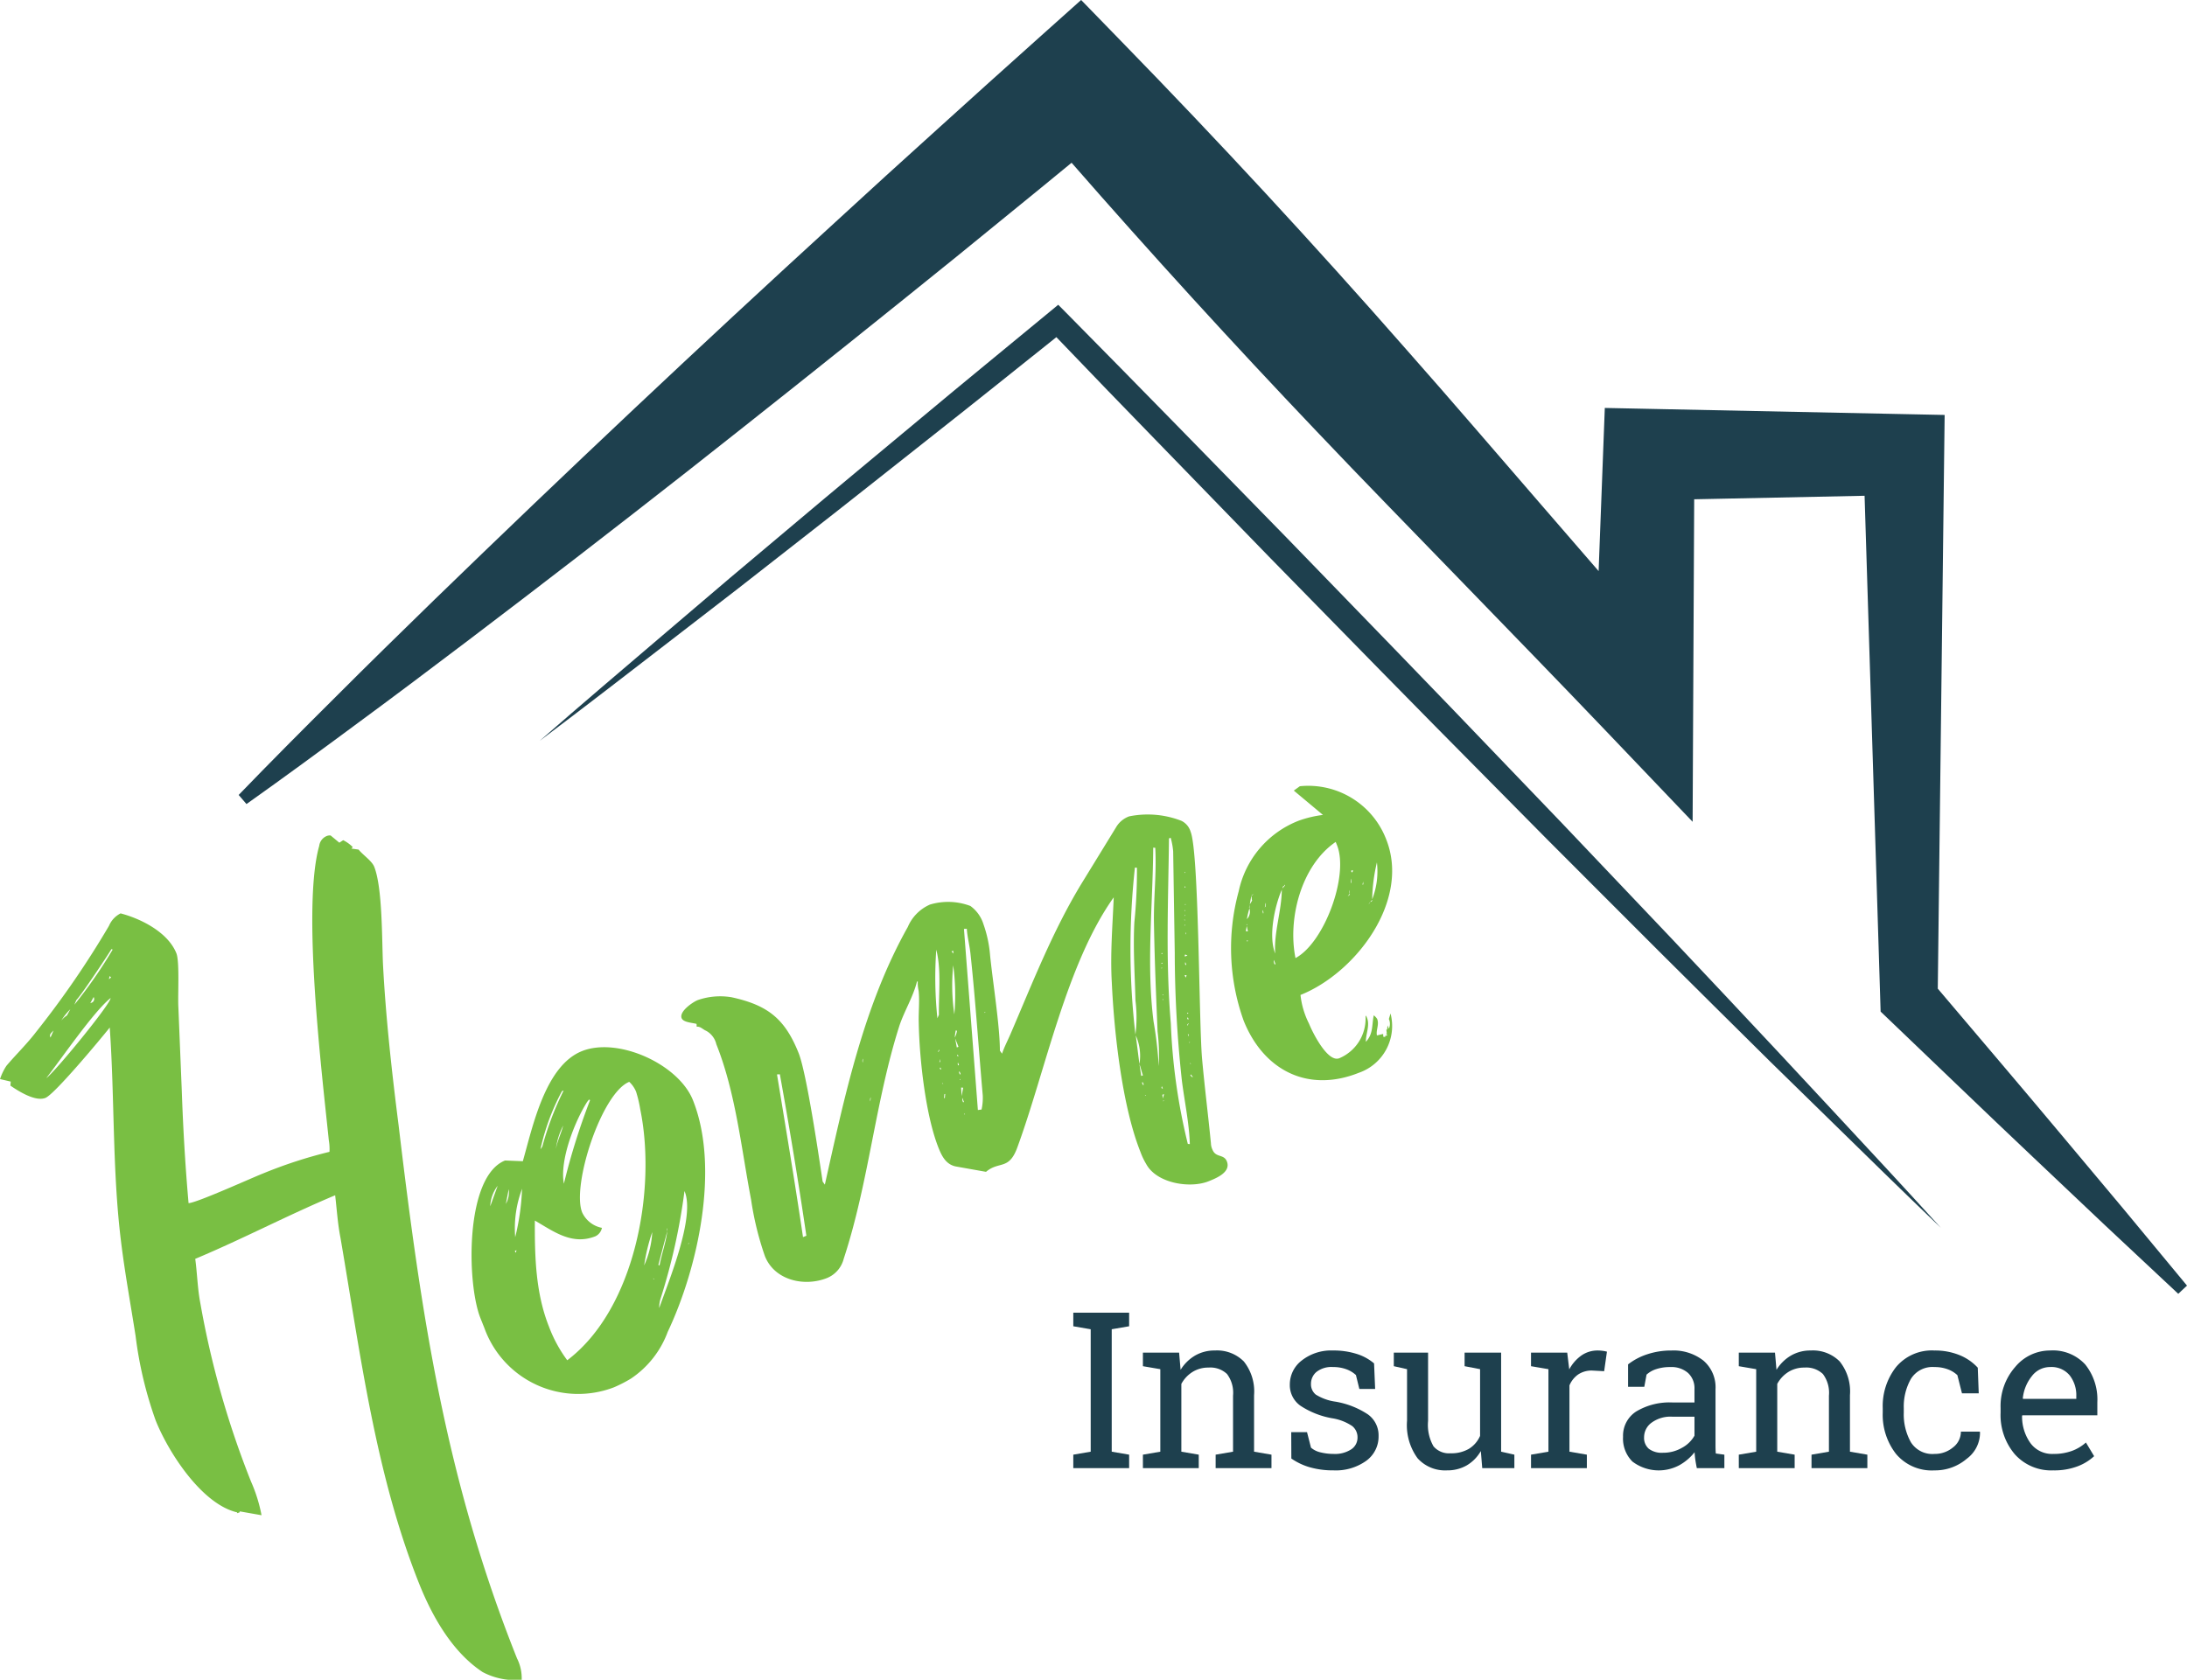 <svg id="Layer_1" data-name="Layer 1" xmlns="http://www.w3.org/2000/svg" viewBox="0 0 200.032 153.684"><defs><style>.cls-1{fill:#79bf43;}.cls-2{fill:#1e404e;}</style></defs><title>TypTap-Home-Insurance-logo</title><path class="cls-1" d="M45.666,160.524c-3.236-.755-6.284-5.498-7.446-8.413a35.98,35.98,0,0,1-1.833-7.717c-.458-2.93-.992-5.83-1.341-8.714-.792-6.443-.57-13.023-1.024-19.512-.83,1.042-5.037,6.1-5.881,6.437-.921.367-2.469-.616-3.205-1.123l.031-.368-.981-.231a5.168,5.168,0,0,1,.584-1.211c.906-1.073,1.873-1.992,2.749-3.142a83.525,83.525,0,0,0,6.636-9.672,2.243,2.243,0,0,1,1.059-1.134c1.887.493,4.34,1.737,5.104,3.655.306.768.119,3.866.18,4.909l.314,7.701c.12,3.421.315,6.811.619,10.248.782-.045,5.601-2.234,6.752-2.693a42.302,42.302,0,0,1,6.137-2.004,4.61,4.61,0,0,0-.06-1.043c-.653-6.32-2.465-21.339-.879-26.951a1.119,1.119,0,0,1,.629-.874.745.745,0,0,1,.414-.076l.797.66.353-.23a3.418,3.418,0,0,1,.874.63l-.123.138.66.093c.368.475,1.211,1.029,1.425,1.566.765,1.918.699,6.658.804,8.928.256,4.878.804,9.818,1.428,14.728,2.085,17.488,4.31,32.43,10.829,48.772a4.025,4.025,0,0,1,.428,1.964,6.366,6.366,0,0,1-3.573-.709c-2.775-1.828-4.612-5.097-5.806-8.089-4.009-10.05-5.379-21.065-7.194-31.636-.26-1.319-.335-2.623-.487-3.896-4.343,1.822-8.456,3.996-12.798,5.817.183,1.35.212,2.761.472,4.081A82.74,82.74,0,0,0,46.942,157.703a14.118,14.118,0,0,1,.963,3.084l-2.009-.355.03.077-.23.092Zm-17.448-39.73c.706-.459,5.912-6.805,5.882-7.326C32.549,114.709,29.631,118.986,28.218,120.794Zm.664-4.355c-.123.138-.399.337-.308.567l.03.077Zm1.536-1.946a5.266,5.266,0,0,0-.83,1.042,2.157,2.157,0,0,1,.522-.475Zm3.763-5.503c-.43.705-2.765,4.215-3.21,4.66l-.185.429a42.21,42.21,0,0,0,3.502-5.043Zm-1.63,4.385-.307.567.153-.062a.354.354,0,0,0,.185-.429Zm1.597-1.793-.138-.123-.062.291Z" transform="translate(-23.984 -22.158)"/><path class="cls-1" d="M71.804,128.398c.893-3.113,2.033-8.726,5.409-10.073,3.299-1.316,8.834,1.19,10.15,4.489,2.479,6.215.445,15.385-2.306,21.196a8.811,8.811,0,0,1-3.363,4.276,12.327,12.327,0,0,1-1.55.796,9.119,9.119,0,0,1-11.852-5.411l-.367-.921c-1.255-3.146-1.43-12.947,2.253-14.417Zm-2.303,2.252a3.284,3.284,0,0,0-.677,1.871Zm.75,1.658a2.171,2.171,0,0,0,.262-1.35Zm.824,4.296.062.153c.076-.031.046-.107.092-.214Zm.665-5.691a10.167,10.167,0,0,0-.633,4.433,21.5,21.5,0,0,0,.618-4.249Zm10.806-7.245a11.44,11.44,0,0,0-.382-1.626,2.538,2.538,0,0,0-.627-.905c-2.532,1.01-5.286,9.489-4.307,11.945a2.52,2.52,0,0,0,1.809,1.413,1.093,1.093,0,0,1-.584.766c-2.148.857-3.819-.433-5.551-1.432-.019,3.298.07,6.642,1.294,9.711a12.46,12.46,0,0,0,1.669,3.069C82.084,141.907,84.043,130.987,82.547,123.669Zm-8.961,3.396a27.594,27.594,0,0,1,1.953-5.137l-.153.061a20.442,20.442,0,0,0-1.969,5.321Zm1.904-1.916a6.478,6.478,0,0,0-.661,2.132C74.967,126.514,75.32,125.84,75.489,125.15Zm2.457-2.313-.031-.077-.077.03c-.077.031-.046.107-.123.138-1.152,1.793-2.567,5.382-2.155,7.529A61.082,61.082,0,0,1,77.946,122.836Zm5.695,12.046a16.833,16.833,0,0,0-.739,3.052A8.437,8.437,0,0,0,83.64,134.883Zm.088,4.234c.03.077.03.077.107.046Zm.584-1.211c.2-1.059.585-2.102.708-3.129l-.815,3.083.03.077Zm.12,2.976a2.734,2.734,0,0,0-.154.951c.83-2.377,3.336-8.356,2.311-10.705A55.928,55.928,0,0,1,84.432,140.881Zm.573-6.365a.305.305,0,0,0,.015.261Zm1.916,1.459.077-.031-.031-.077Z" transform="translate(-23.984 -22.158)"/><path class="cls-1" d="M93.947,137.086a28.122,28.122,0,0,1-1.268-5.186c-.9-4.71-1.402-9.757-3.177-14.207a1.878,1.878,0,0,0-.935-1.228c-.322-.138-.521-.415-.859-.369l-.015-.261c-.399-.108-1.212-.14-1.364-.523-.245-.614,1.014-1.471,1.474-1.655a6.276,6.276,0,0,1,3.099-.259c3.312.725,4.876,1.969,6.131,5.114.826,2.072,2.167,11.675,2.197,11.751l.199.277c1.787-8.005,3.528-16.348,7.584-23.569a3.901,3.901,0,0,1,2.027-2.053,5.761,5.761,0,0,1,3.697.126,3.24,3.24,0,0,1,1.194,1.658,11.179,11.179,0,0,1,.611,2.869c.243,2.393.898,6.489.896,8.713l.199.276c.2-.614.507-1.181.784-1.825,1.983-4.615,3.828-9.354,6.455-13.692l3.18-5.182a2.308,2.308,0,0,1,1.198-1.011,8.496,8.496,0,0,1,4.785.404,1.622,1.622,0,0,1,.843.998c.765,1.918.751,17.042,1.039,20.662.227,2.577.562,5.201.82,7.855a1.405,1.405,0,0,0,.138.567c.306.768,1.042.385,1.318,1.075.398.998-.983,1.548-1.674,1.824-1.688.673-4.725.195-5.689-1.555a6.288,6.288,0,0,1-.536-1.121c-1.683-4.22-2.413-10.954-2.623-15.495-.151-2.608.066-5.185.176-7.808-4.332,6.085-6.228,15.824-8.827,22.908-.769,2.085-1.658,1.194-2.855,2.206l-2.776-.494c-.874-.185-1.257-.922-1.563-1.688-1.193-2.993-1.756-8.193-1.814-11.46-.03-.966.094-1.994-.012-2.93a3.145,3.145,0,0,1-.076-.859l-.077.031c-.339,1.38-1.153,2.683-1.599,4.017-2.215,6.932-2.805,14.371-5.097,21.333a2.584,2.584,0,0,1-1.521,1.762C97.564,139.911,94.834,139.31,93.947,137.086Zm3.791-1.868q-1.097-7.433-2.425-14.774l-.261.015c.808,4.925,1.647,9.927,2.378,14.881Zm5.185-16.208a.43.43,0,0,0-.031.368Zm.702,3.543a.43.43,0,0,0-.031.369Zm6.235-7.556c-.029-1.856.234-4.095-.24-5.952a35.822,35.822,0,0,0,.102,6.274Zm.058,3.267-.031-.077c-.046.107-.123.138-.092.215C109.871,118.372,109.84,118.295,109.917,118.264Zm-.017,1.074.077-.031-.015-.261Zm.107.491c-.077.031-.077.031-.046.107.03.077.03.077.107.046Zm.244,1.503-.031-.077-.077.031Zm.106.936-.031.368.077-.03.031-.368Zm.811-13.129-.154.061.168.2Zm-.001,1.334a18.409,18.409,0,0,0,.103,4.495A20.003,20.003,0,0,0,111.167,110.473Zm.24,5.952a3.58,3.58,0,0,0-.093.66,2.189,2.189,0,0,0,.2-.613Zm.09,1.565.153-.061-.306-.768Zm.092.675-.077.03c.031.077.031.077.138.123Zm.106.936-.092-.23a.304.304,0,0,0,.015.261Zm.061.599-.077.031.092.229.077-.031Zm.015.705.031.077.046-.107Zm.306.768-.185-.015.046.782Zm.075,1.304-.153-.383a.743.743,0,0,0,.076.414Zm1.272.738.337-.046a5.045,5.045,0,0,0,.109-1.289c-.379-4.295-.652-8.544-1.107-12.809-.076-.859-.306-1.657-.351-2.439l-.261.015Zm-1.212.305-.046.108.077-.031Zm1.85-9.186.046-.107-.077.03Zm13.726-13.301a67.871,67.871,0,0,0,.046,15.277,12.418,12.418,0,0,0,.003-3.113c-.06-2.377-.226-4.801-.101-7.163a45.138,45.138,0,0,0,.235-4.985Zm.412,17.978a4.567,4.567,0,0,0-.335-2.624Zm.167,1.089.154-.062c-.122-.306-.198-.72-.321-1.027Zm.138.567-.077.031.092.23.077-.031Zm.199,1.167c.03.077.03.077.107.046Zm.758-22.624c-.036,5.261-.639,10.66.03,15.906a35.219,35.219,0,0,1,.472,4.081,18.156,18.156,0,0,0-.104-3.161c-.135-3.237-.27-6.473-.328-9.741-.059-2.377.25-4.724.115-7.071Zm.741,10.999.031.077.046-.107Zm.001-.445.031.077c.076-.03.076-.03.046-.107Zm.031-.813c.077-.031.077-.031.046-.107C130.204,109.372,130.204,109.372,130.235,109.449Zm.111,12.317-.092-.23c-.046.108-.046.108-.016.185Zm-.054-8.161.107.046-.03-.077Zm0-.445.107.046-.031-.077Zm.052,9.496.108-.399-.154.061Zm.015.26.077-.03-.03-.077Zm2.451,3.915c-.06-1.933-.487-3.896-.731-5.845a108.908,108.908,0,0,1-.648-11.659l-.145-9.28a6.556,6.556,0,0,0-.229-1.243l-.153.061c-.066,5.629-.317,11.244.168,16.919a54.517,54.517,0,0,0,1.554,11.03Zm-.532-20.509.107.046-.031-.077Zm.076.414-.046.108.077-.031Zm.001-.89-.046.107.077-.031Zm-.046-.337.077-.031-.03-.077Zm.002-2.225c.03.077.03.077.107.046l-.031-.077Zm.001-1.334.062.154c-.031-.077-.031-.077.016-.185Zm.206,9.434-.185-.016.092.23Zm.078-1.81-.214-.092c-.046.107-.046.107-.016.184Zm-.195-4.725-.046.107.077-.031Zm-.005,5.337a.303.303,0,0,0,.015.261l.077-.031Zm.08-2.699-.077.031a.305.305,0,0,1,.015.261Zm.161,7.762-.077.031.062.153.076-.031Zm.061.598-.03-.077c-.046.107-.123.138-.092.215C132.652,115.955,132.621,115.878,132.698,115.847Zm-.03-.967-.031-.077c-.077.031-.077.031-.046.107Zm.06,1.933-.107-.046a.304.304,0,0,1,.015.261Zm.045.783c.046-.107.046-.107.015-.185C132.819,117.489,132.742,117.52,132.773,117.597Zm.105,1.825-.077.03.108.047Zm-.017,1.074a.304.304,0,0,0,.168.2l.077-.03a.305.305,0,0,1-.169-.2Z" transform="translate(-23.984 -22.158)"/><path class="cls-1" d="M142.932,113.188a7.66,7.66,0,0,0,.78,2.624c.306.767,1.699,3.591,2.773,3.163a3.929,3.929,0,0,0,2.397-3.802l.046-.108.092.23c.275.69-.124,1.473-.109,2.178.69-.721.538-1.549.723-2.423a1.401,1.401,0,0,1,.307.323c.214.537-.124,1.027-.017,1.518l.568-.137.015.26.184.016-.03-.077.23-.092-.138-.123.077-.03-.046-.338.077-.031.031-.368.122.307a1.058,1.058,0,0,0,.001-.889l.153-.506a4.529,4.529,0,0,1-2.904,5.427c-4.68,1.867-8.728-.253-10.534-4.78a19.687,19.687,0,0,1-.449-11.827,8.896,8.896,0,0,1,5.513-6.468,10.373,10.373,0,0,1,2.193-.519l-2.667-2.227.553-.398a7.635,7.635,0,0,1,7.896,4.855C153.003,104.546,147.996,111.168,142.932,113.188Zm-4.918-6.309-.077.476.184.015Zm.016-.184-.046.107.077-.031Zm.061,1.488c-.077.031-.077.031-.046.107l.077-.031Zm.341-4.049.2-.168a.304.304,0,0,0-.2.168l-.139.768-.062.291.03.077a7.094,7.094,0,0,0-.23.981.994.994,0,0,0,.23-.981l.031-.368.215-.353C138.447,104.395,138.493,104.287,138.431,104.134Zm1.056,2.425.031.077-.062-.154Zm.032-.813c.046-.107.015-.184-.046-.338A.622.622,0,0,0,139.519,105.745Zm.123-.583.077-.031a.625.625,0,0,0,.031-.368C139.704,104.871,139.719,105.132,139.642,105.162Zm1.581-1.609c-.646,1.503-1.246,4.232-.604,5.843C140.484,107.495,141.207,105.517,141.223,103.554Zm-.727,6.426a.616.616,0,0,0,.076.415l.077-.031Zm.773-6.534.246-.275-.031-.077-.046.107C141.285,103.263,141.316,103.339,141.27,103.446Zm1.206,6.367c2.64-1.409,4.9-7.558,3.799-10.32l-.122-.307C143.006,101.331,141.743,106.192,142.475,109.813Zm4.899-6.223a.497.497,0,0,0,.046.337l-.169.245.199-.168-.03-.077Zm.2-1.058-.031.368.031.077A.878.878,0,0,0,147.575,102.532Zm.047-.552a.178.178,0,0,0,.092-.215l-.154.062Zm.98,1.121.077-.03-.015-.261Zm.551,1.826c.046-.107.123-.138.092-.215Zm.368-.414a.301.301,0,0,0-.199.169A.305.305,0,0,0,149.521,104.513Zm-.031-.077a7.072,7.072,0,0,0,.433-3.375A15.516,15.516,0,0,0,149.49,104.436Z" transform="translate(-23.984 -22.158)"/><path class="cls-2" d="M218.179,132.731l-5.873-7.011c-3.672-4.391-7.388-8.741-11.084-13.109l.584-48.904.043-3.585-3.74-.077-23.324-.481-4.019-.083-.158,4.172-.408,10.754q-2.547-2.942-5.092-5.885c-4.179-4.823-8.327-9.675-12.554-14.455q-12.624-14.391-25.987-28.104l-3.699-3.807-3.758,3.362q-4.696,4.201-9.365,8.435l-4.67,4.232-4.648,4.257q-9.303,8.507-18.484,17.156-9.18,8.65-18.239,17.441C60.689,79.979,57.677,82.918,54.702,85.9c-2.986,2.97-5.959,5.954-8.889,8.989l.715.832c3.44-2.441,6.836-4.933,10.22-7.44,3.395-2.494,6.753-5.031,10.108-7.57q10.058-7.628,19.98-15.416,9.913-7.798,19.734-15.702l4.907-3.957,4.885-3.982q2.825-2.294,5.633-4.606,10.922,12.501,22.366,24.523c4.39,4.63,8.859,9.188,13.296,13.775,4.44,4.584,8.891,9.158,13.296,13.775l7.845,8.223.054-11.197.089-18.31,15.585-.321,1.432,46.067.035,1.127.679.648c4.409,4.209,8.791,8.444,13.223,12.632l6.642,6.287,6.679,6.253.799-.752Z" transform="translate(-23.984 -22.158)"/><path class="cls-2" d="M181.805,113.264q-4.951-5.282-9.948-10.52l-4.986-5.249-5.011-5.224c-6.667-6.979-13.394-13.9-20.11-20.832L131.633,61.085q-5.061-5.176-10.147-10.326l-.713-.718-.764.631c-3.916,3.238-7.854,6.449-11.752,9.709-3.9,3.258-7.821,6.489-11.702,9.771l-5.833,4.907-5.803,4.944c-3.866,3.299-7.742,6.587-11.57,9.933,4.064-3.056,8.08-6.171,12.105-9.273l6.035-4.659,6.005-4.696c4.011-3.121,7.982-6.291,11.974-9.436,3.729-2.934,7.425-5.91,11.136-8.868q4.663,4.87,9.365,9.701l10.083,10.388c6.751,6.898,13.492,13.805,20.292,20.654l5.09,5.147,5.115,5.123q5.11,5.128,10.252,10.223,5.127,5.111,10.32,10.158c3.448,3.378,6.894,6.758,10.383,10.096-3.244-3.577-6.532-7.111-9.818-10.647Q186.764,118.538,181.805,113.264Z" transform="translate(-23.984 -22.158)"/><path class="cls-2" d="M122.152,143.499v-1.24h5.107v1.24l-1.592.273V154.974l1.592.273v1.23H122.152v-1.23l1.592-.273V143.773Z" transform="translate(-23.984 -22.158)"/><path class="cls-2" d="M128.519,155.247l1.592-.273v-7.549l-1.592-.273v-1.24h3.311l.137,1.572a3.833,3.833,0,0,1,1.323-1.304,3.532,3.532,0,0,1,1.812-.464,3.449,3.449,0,0,1,2.646,1.001,4.395,4.395,0,0,1,.938,3.091v5.166l1.592.273v1.23h-5.107v-1.23l1.592-.273V149.847a2.859,2.859,0,0,0-.552-1.982,2.21,2.21,0,0,0-1.685-.586,2.71,2.71,0,0,0-1.47.4,2.925,2.925,0,0,0-1.021,1.094V154.974l1.592.273v1.23h-5.107Z" transform="translate(-23.984 -22.158)"/><path class="cls-2" d="M149.76,149.232h-1.445l-.312-1.27a2.601,2.601,0,0,0-.884-.532,3.412,3.412,0,0,0-1.206-.2,2.219,2.219,0,0,0-1.523.449,1.408,1.408,0,0,0-.498,1.084,1.209,1.209,0,0,0,.439.986,4.562,4.562,0,0,0,1.787.645,7.698,7.698,0,0,1,2.979,1.167,2.353,2.353,0,0,1,.977,1.978,2.73,2.73,0,0,1-1.138,2.275,4.765,4.765,0,0,1-2.974.869,7.728,7.728,0,0,1-2.158-.278,5.744,5.744,0,0,1-1.709-.806l-.01-2.412h1.445l.361,1.416a2.011,2.011,0,0,0,.903.439,4.989,4.989,0,0,0,1.167.137,2.721,2.721,0,0,0,1.606-.415,1.28,1.28,0,0,0,.581-1.089,1.31,1.31,0,0,0-.483-1.045,4.543,4.543,0,0,0-1.831-.713,7.682,7.682,0,0,1-2.9-1.143,2.304,2.304,0,0,1-.977-1.953,2.759,2.759,0,0,1,1.099-2.197,4.336,4.336,0,0,1,2.856-.908,6.932,6.932,0,0,1,2.158.312,4.5,4.5,0,0,1,1.592.869Z" transform="translate(-23.984 -22.158)"/><path class="cls-2" d="M159.427,154.915a3.568,3.568,0,0,1-1.284,1.309,3.529,3.529,0,0,1-1.812.459,3.382,3.382,0,0,1-2.686-1.104,5.124,5.124,0,0,1-.967-3.438v-4.717l-1.211-.273v-1.24h3.135v6.25a3.934,3.934,0,0,0,.498,2.324,1.851,1.851,0,0,0,1.553.635,3.162,3.162,0,0,0,1.694-.415,2.6,2.6,0,0,0,1.011-1.177v-6.104l-1.416-.273v-1.24H161.283v9.062l1.211.273v1.23h-2.939Z" transform="translate(-23.984 -22.158)"/><path class="cls-2" d="M164.017,147.152v-1.24h3.311l.186,1.533a3.689,3.689,0,0,1,1.108-1.27,2.575,2.575,0,0,1,1.509-.459,3.256,3.256,0,0,1,.464.034,2.585,2.585,0,0,1,.366.073l-.254,1.787-1.094-.059a2.201,2.201,0,0,0-1.279.356,2.308,2.308,0,0,0-.801,1.001V154.974l1.592.273v1.23h-5.107v-1.23l1.592-.273v-7.549Z" transform="translate(-23.984 -22.158)"/><path class="cls-2" d="M179.183,156.478q-.088-.43-.137-.771-.049-.342-.068-.684a4.66,4.66,0,0,1-1.392,1.187,3.986,3.986,0,0,1-4.292-.332,2.961,2.961,0,0,1-.859-2.271,2.63,2.63,0,0,1,1.216-2.319,5.926,5.926,0,0,1,3.335-.815h1.982v-1.23a1.904,1.904,0,0,0-.586-1.47,2.31,2.31,0,0,0-1.631-.542,4,4,0,0,0-1.274.186,2.394,2.394,0,0,0-.894.508l-.205,1.113h-1.484v-2.051a5.703,5.703,0,0,1,1.748-.923,6.915,6.915,0,0,1,2.227-.347,4.428,4.428,0,0,1,2.91.918,3.211,3.211,0,0,1,1.113,2.627V154.349q0,.205.005.4c.003.13.011.26.024.391l.781.107v1.23Zm-3.096-1.406a3.418,3.418,0,0,0,1.748-.459,2.85,2.85,0,0,0,1.133-1.104v-1.738h-2.051a2.926,2.926,0,0,0-1.87.547,1.644,1.644,0,0,0-.688,1.328,1.314,1.314,0,0,0,.43,1.06A1.963,1.963,0,0,0,176.088,155.072Z" transform="translate(-23.984 -22.158)"/><path class="cls-2" d="M183.021,155.247l1.592-.273v-7.549l-1.592-.273v-1.24h3.311l.137,1.572a3.832,3.832,0,0,1,1.323-1.304,3.532,3.532,0,0,1,1.812-.464,3.449,3.449,0,0,1,2.646,1.001,4.395,4.395,0,0,1,.938,3.091v5.166l1.592.273v1.23h-5.107v-1.23l1.592-.273V149.847a2.859,2.859,0,0,0-.552-1.982,2.21,2.21,0,0,0-1.685-.586,2.71,2.71,0,0,0-1.47.4,2.925,2.925,0,0,0-1.02,1.094V154.974l1.592.273v1.23h-5.107Z" transform="translate(-23.984 -22.158)"/><path class="cls-2" d="M200.922,155.179a2.593,2.593,0,0,0,1.685-.591,1.804,1.804,0,0,0,.728-1.45h1.729l.02.059a2.962,2.962,0,0,1-1.216,2.427,4.446,4.446,0,0,1-2.944,1.06,4.263,4.263,0,0,1-3.521-1.504,5.817,5.817,0,0,1-1.216-3.779v-.41a5.791,5.791,0,0,1,1.221-3.765,4.26,4.26,0,0,1,3.516-1.509,5.898,5.898,0,0,1,2.28.42,4.605,4.605,0,0,1,1.675,1.152l.088,2.344h-1.533l-.42-1.66a2.55,2.55,0,0,0-.879-.537,3.374,3.374,0,0,0-1.211-.205,2.318,2.318,0,0,0-2.163,1.089,5.129,5.129,0,0,0-.649,2.671v.41a5.19,5.19,0,0,0,.645,2.7A2.322,2.322,0,0,0,200.922,155.179Z" transform="translate(-23.984 -22.158)"/><path class="cls-2" d="M211.781,156.683a4.457,4.457,0,0,1-3.511-1.47,5.533,5.533,0,0,1-1.304-3.813V150.97a5.42,5.42,0,0,1,1.343-3.755,4.135,4.135,0,0,1,3.179-1.499,4.005,4.005,0,0,1,3.228,1.289,5.121,5.121,0,0,1,1.099,3.438v1.201h-6.855l-.029.049a4.178,4.178,0,0,0,.771,2.505,2.457,2.457,0,0,0,2.08.981,4.841,4.841,0,0,0,1.714-.278,3.934,3.934,0,0,0,1.274-.767l.752,1.25a4.609,4.609,0,0,1-1.499.923A5.993,5.993,0,0,1,211.781,156.683Zm-.293-9.453a2.084,2.084,0,0,0-1.65.815,3.863,3.863,0,0,0-.84,2.046l.02.049h4.873v-.254a2.948,2.948,0,0,0-.605-1.895A2.157,2.157,0,0,0,211.488,147.23Z" transform="translate(-23.984 -22.158)"/></svg>